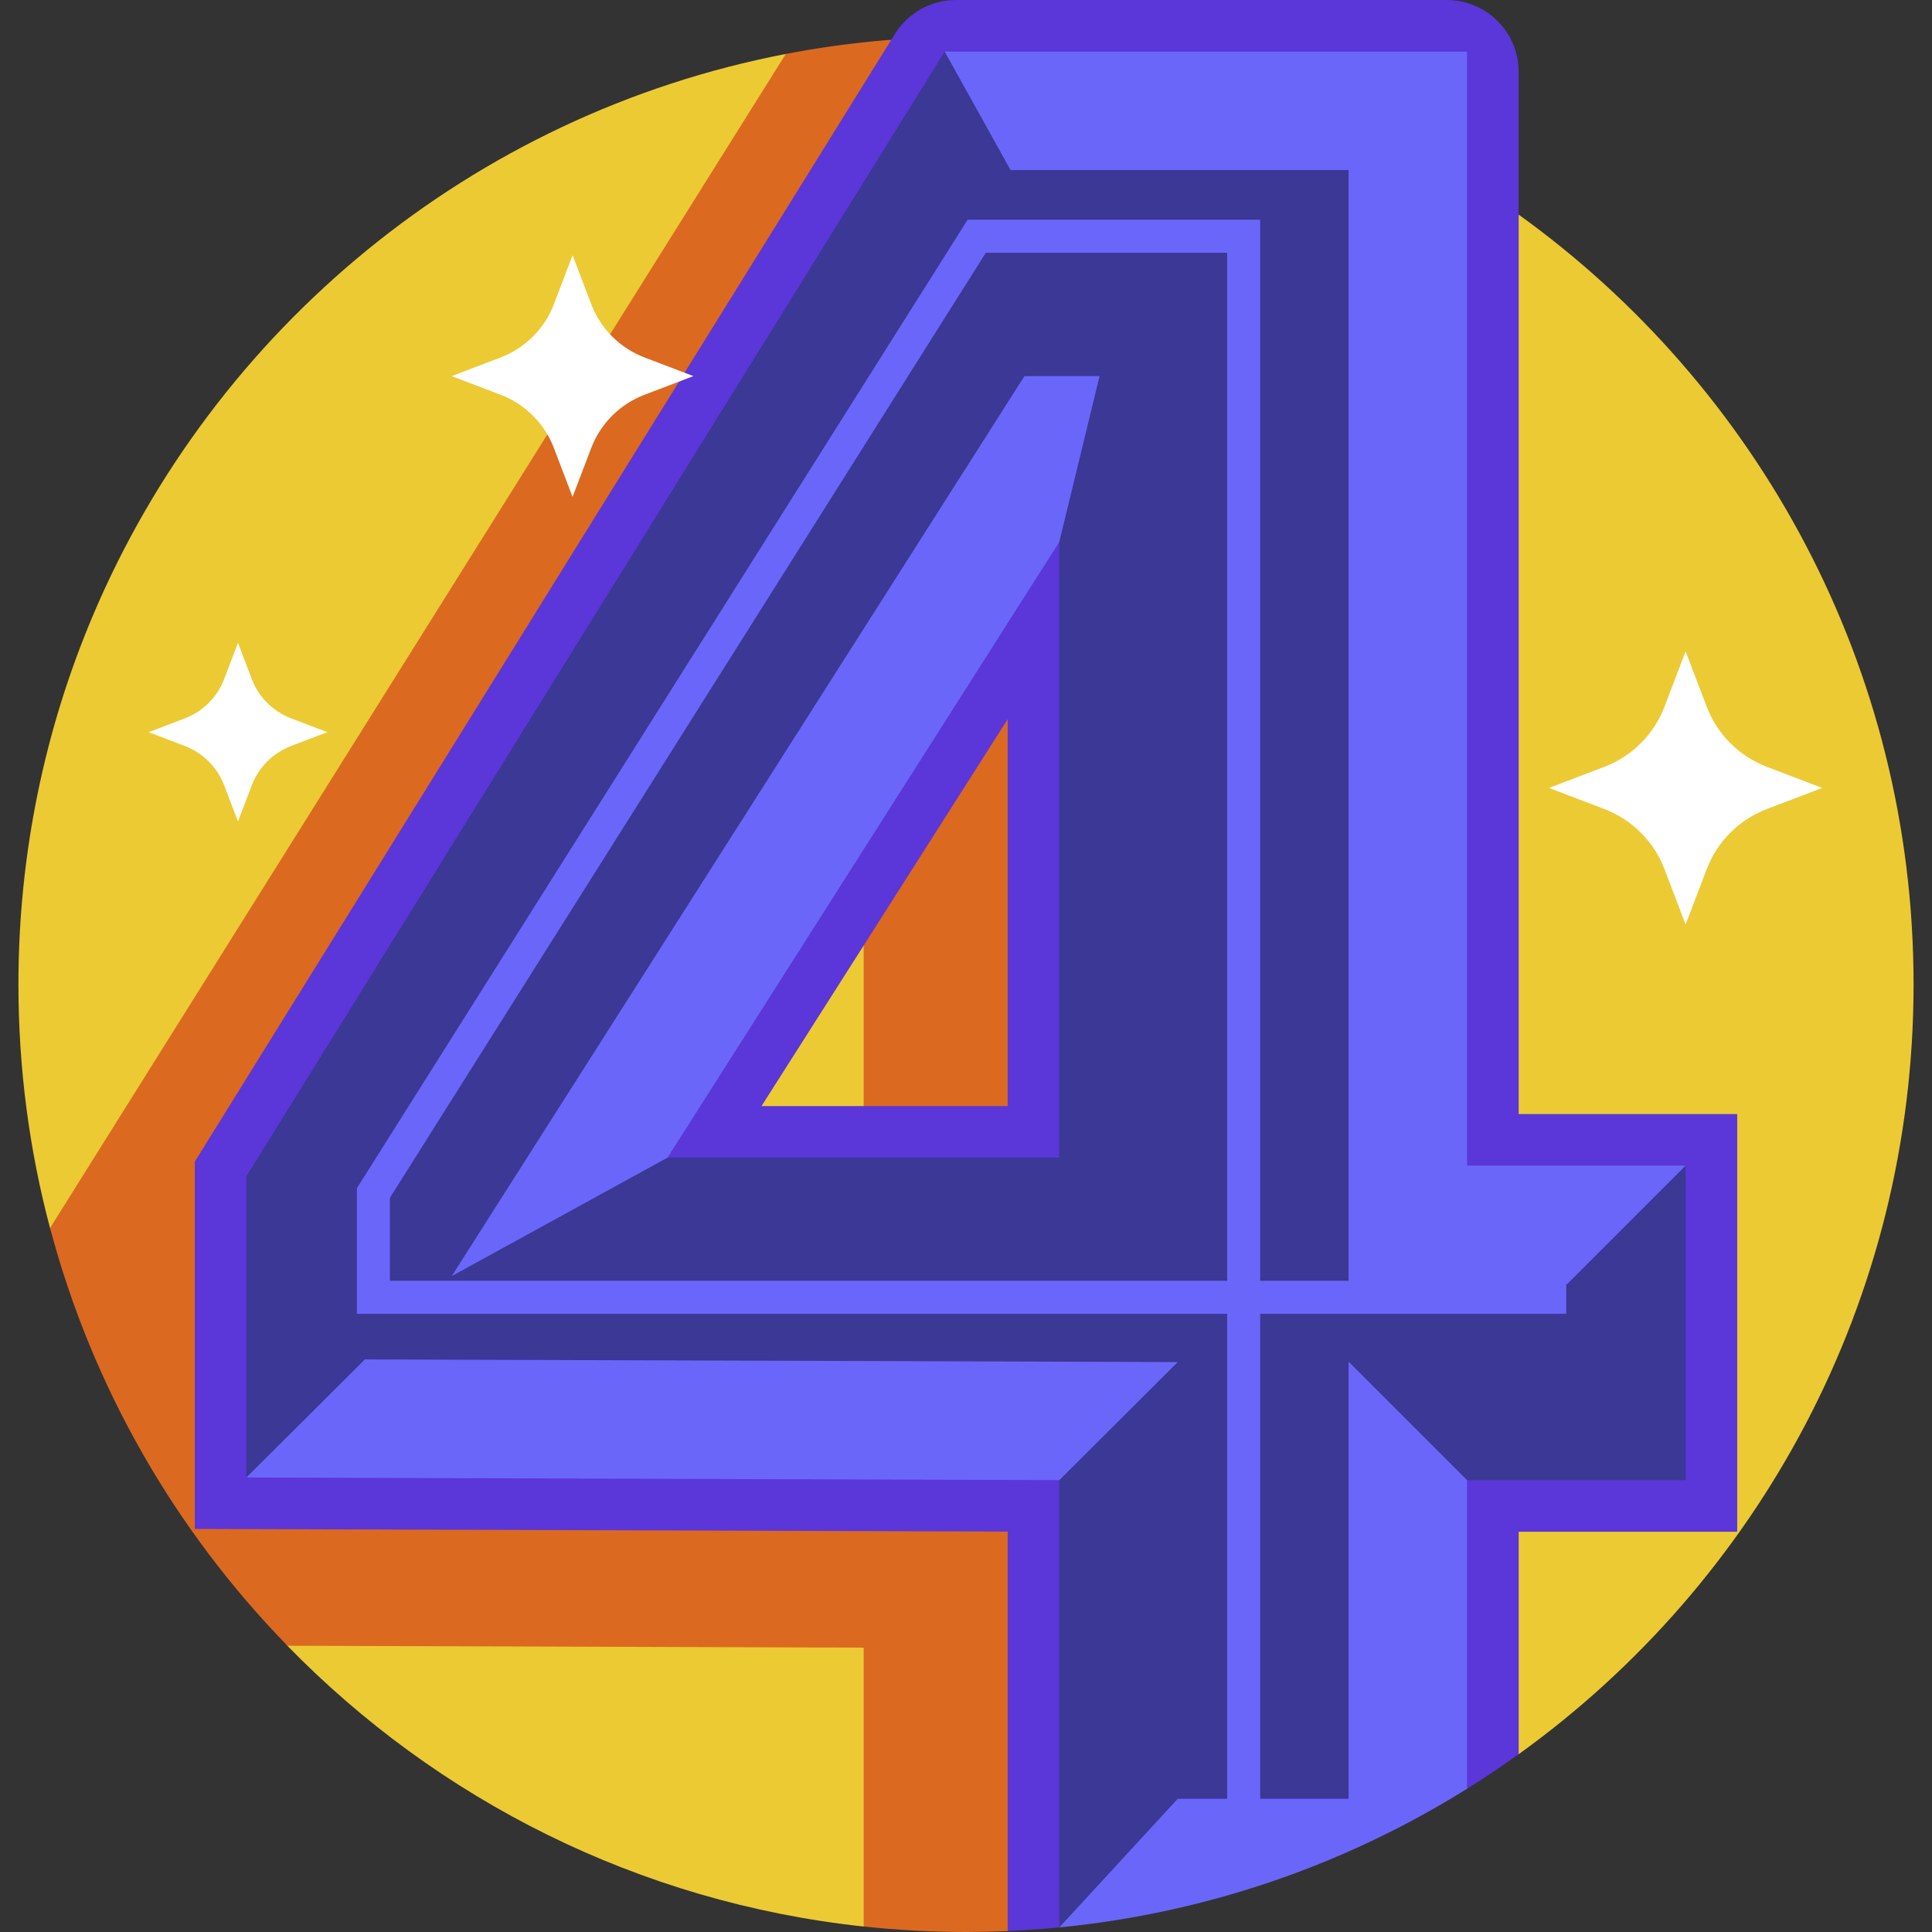 <svg id="Layer_1" enable-background="new 0 0 506.087 506.087" height="512" viewBox="0 0 506.087 506.087" width="512" xmlns="http://www.w3.org/2000/svg"><rect x="0" y="0" width="506.087" height="506.087" fill="#333333" stroke="none"/><g><path d="m397.816 56.22-191.983-42.084c-82.086 15.806-149.779 72.051-181.531 147.188-12.542 29.677-19.476 62.301-19.476 96.545 0 22.057 2.877 43.442 8.276 63.801l62.184 109.447c39.226 40.24 92 67.21 150.954 73.54l171.58-45.142c62.646-45.058 103.441-118.588 103.441-201.646 0-83.06-40.797-156.591-103.445-201.649z" fill="#ecca34"/><path d="m340.891 25.665c-27.311-10.339-56.914-16.013-87.847-16.013-16.143 0-31.926 1.543-47.21 4.486l-192.717 307.528c11.099 41.847 32.851 79.349 62.182 109.438l150.942.495v73.044c8.806.946 17.745 1.444 26.802 1.444 3.659 0 7.299-.08 10.918-.238l76.858-74.25v-88.367-312.026c-.14-.074-.088-2.225.072-5.541zm-114.649 315.319h-110.086l110.085-172.992v172.992z" fill="#dc6920"/><path d="m397.813 291.827v-273.005c0-10.395-8.427-18.822-18.822-18.822h-128.582c-6.51 0-12.557 3.364-15.991 8.894l-183.392 295.386v96.22l212.935.698v104.636c4.538-.197 9.045-.515 13.517-.952l106.82-36.313c4.608-2.877 9.115-5.9 13.515-9.065v-58.262h57.248v-109.415zm-133.852-2.095h-64.486l64.486-101.337z" fill="#5b36d8"/><g><path d="m371.123 310.998v-276.868l-123.665-20.613-182.914 294.618v78.892l129.511-15.115 83.424 15.813v117.164l85.189-32.804 21.628-84.36h57.248v-82.381zm-93.644-7.749h-102.628l39.754-87.268 62.873-74.005v161.273z" fill="#3b3896"/><g><g><g><path d="m308.508 356.798-30.927-.101-182.009-.598-31.028 30.928 212.935.698z" fill="#6b66fa"/></g></g><path d="m353.267 471.192h-44.759l-31.029 33.696h.006c38.948-3.807 75.249-16.621 106.81-36.324v-80.84l-31.029-31.029v114.497z" fill="#6b66fa"/><g><g><path d="m264.716 44.546h88.551v291.827h57.248l31.029-31.029h-57.248v-291.827h-136.838z" fill="#6b66fa"/></g></g><g><g><path d="m268.353 98.522-17.052 26.796-102.628 161.272-30.346 47.688 56.524-31.029 102.628-161.273 10.552-43.454z" fill="#6b66fa"/></g></g></g></g><g><g><g><path d="m62.339 168.397 3.615 9.475c1.811 4.747 5.56 8.496 10.307 10.307l9.475 3.615-9.475 3.615c-4.747 1.811-8.496 5.56-10.307 10.307l-3.615 9.475-3.615-9.475c-1.811-4.747-5.56-8.496-10.307-10.307l-9.475-3.615 9.475-3.615c4.747-1.811 8.496-5.56 10.307-10.307z" fill="#fff"/></g></g><g><g><path d="m149.982 66.867 4.89 12.82c2.45 6.422 7.523 11.495 13.945 13.945l12.82 4.89-12.82 4.89c-6.422 2.45-11.495 7.523-13.945 13.945l-4.89 12.82-4.89-12.82c-2.45-6.422-7.523-11.495-13.945-13.945l-12.82-4.89 12.82-4.89c6.422-2.45 11.495-7.523 13.945-13.945z" fill="#fff"/></g></g><g><g><path d="m441.544 170.624 5.527 14.489c2.769 7.258 8.502 12.991 15.76 15.76l14.489 5.527-14.489 5.527c-7.258 2.769-12.991 8.502-15.76 15.76l-5.527 14.489-5.527-14.489c-2.769-7.258-8.502-12.991-15.76-15.76l-14.489-5.527 14.489-5.527c7.258-2.769 12.991-8.502 15.76-15.76z" fill="#fff"/></g></g></g><g><g><path d="m330.106 473.995h-8.651v-129.843h-227.97v-32.902l.667-1.057 159.313-252.638h76.641v277.946h80.171v8.651h-80.171zm-227.97-138.494h219.319v-269.295h-63.218l-156.101 247.545z" fill="#6b66fa"/></g></g></g></svg>